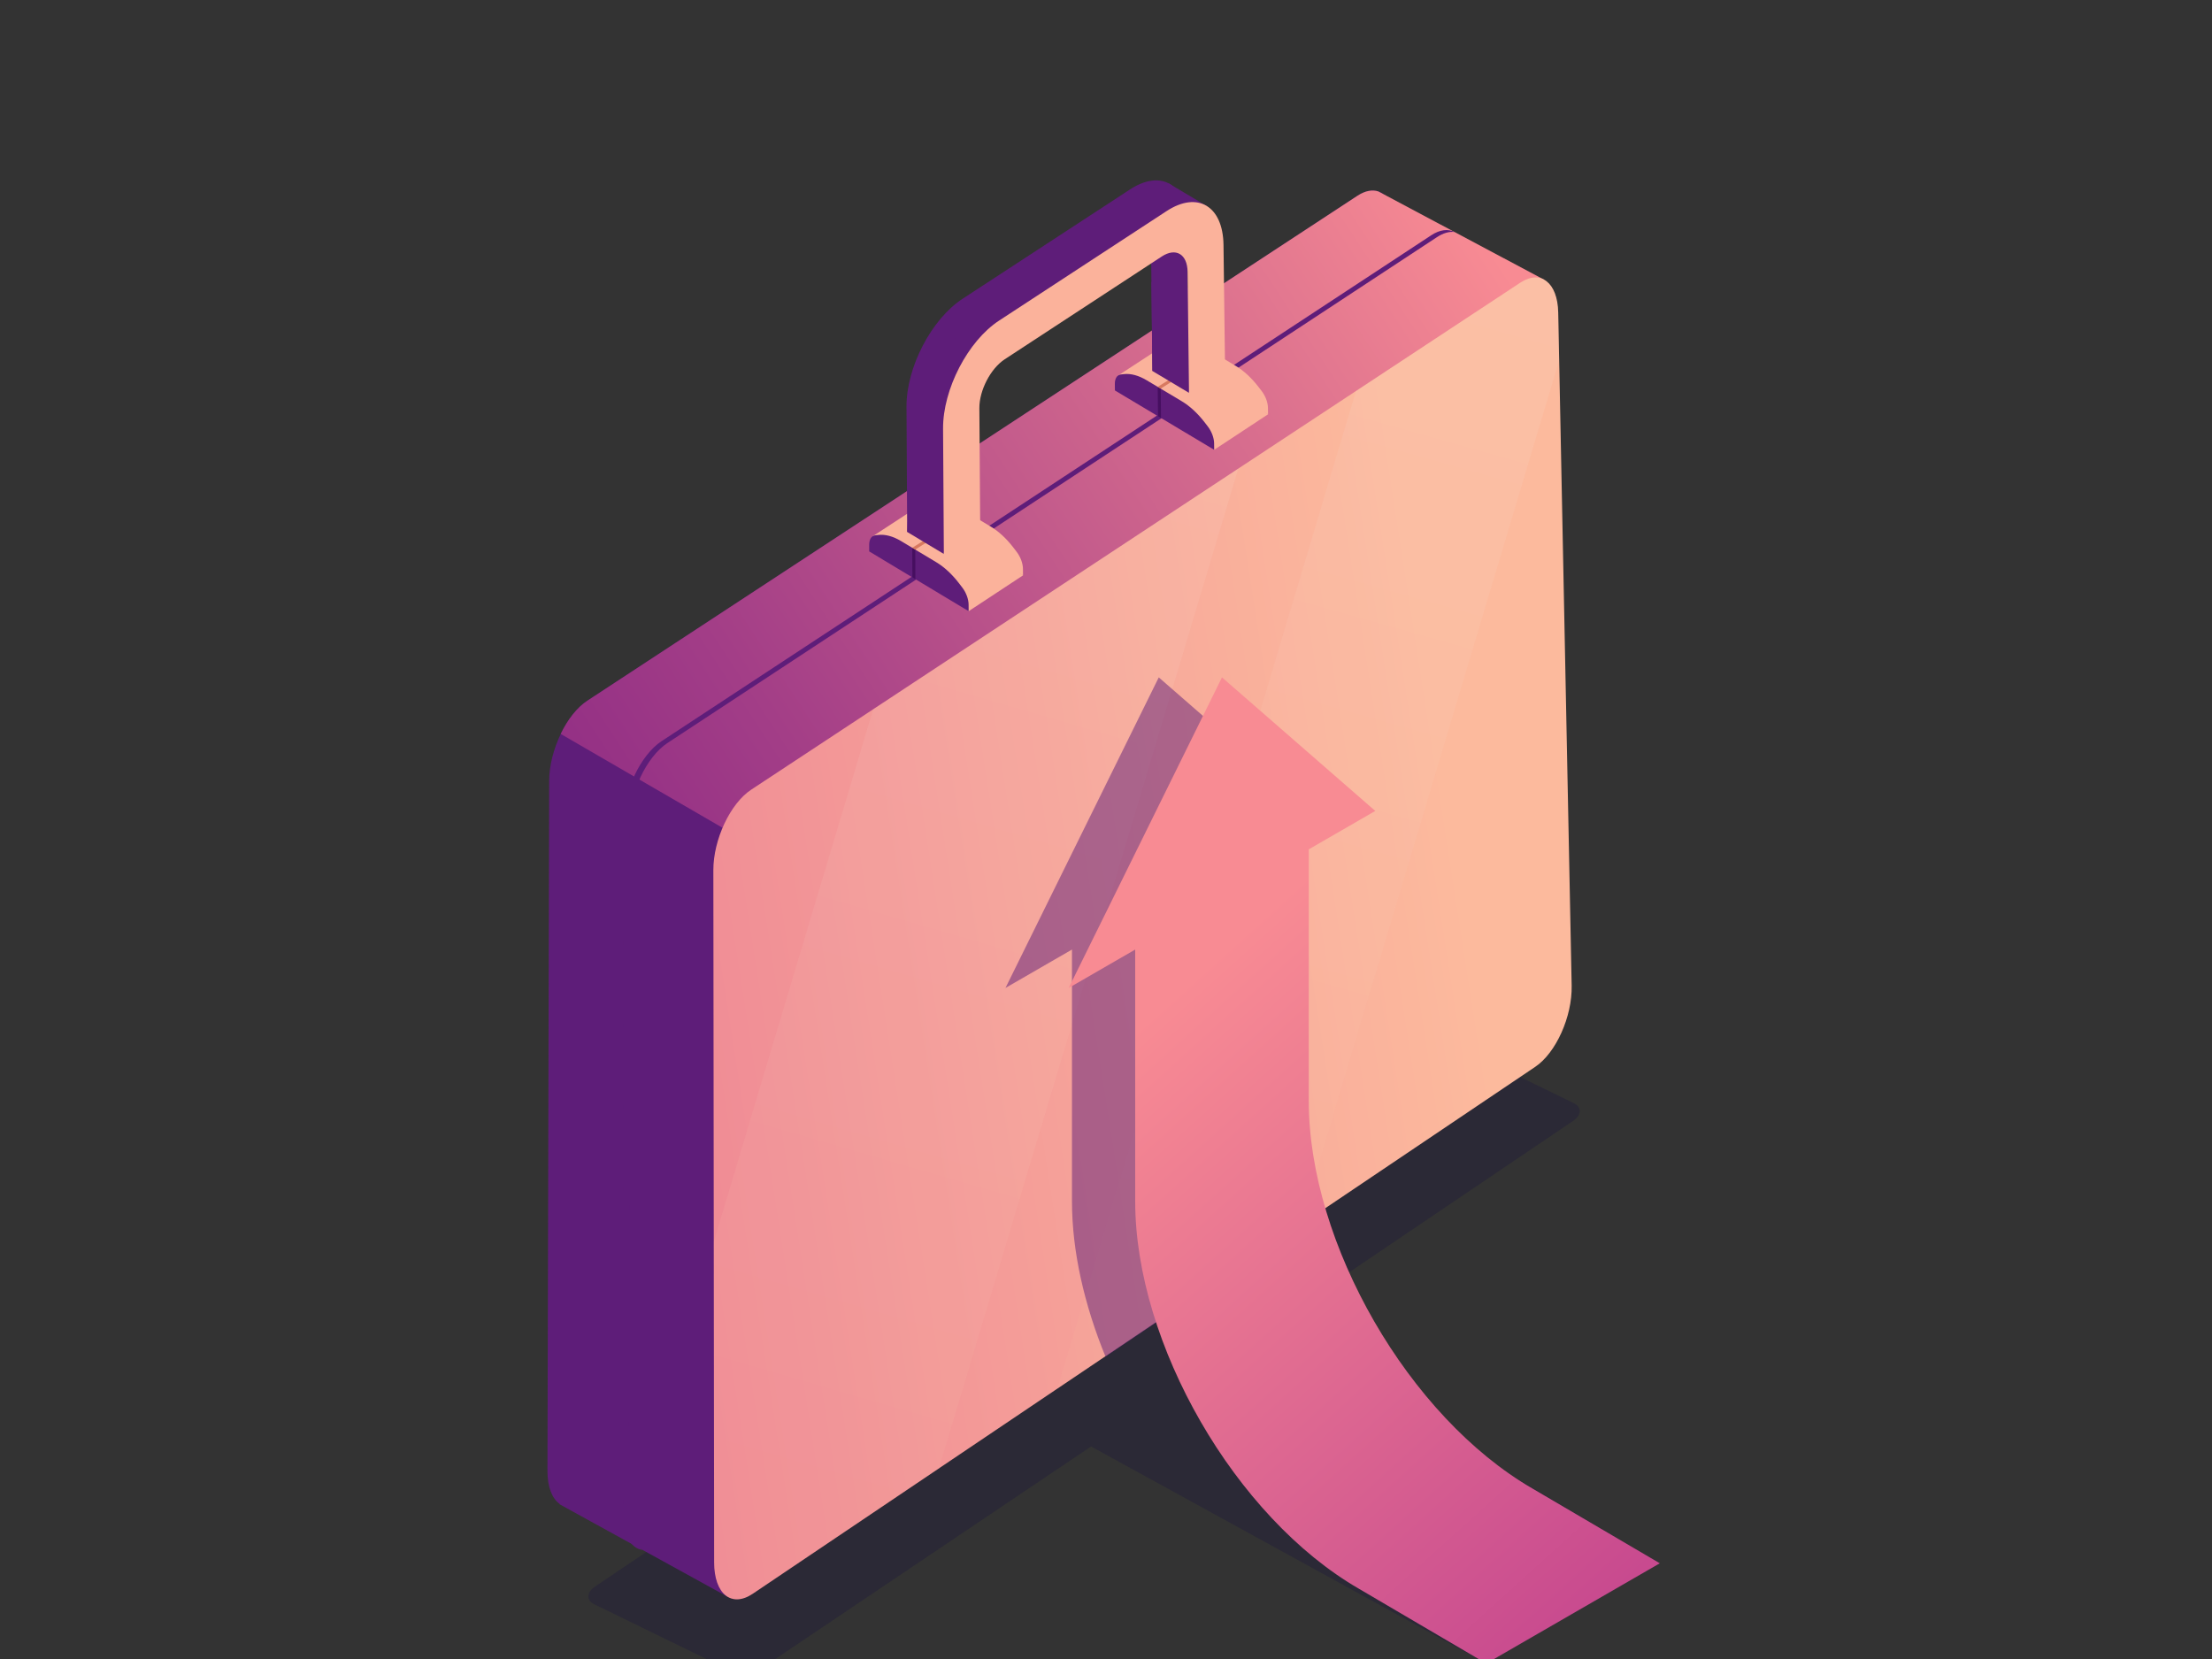 <?xml version="1.0" encoding="utf-8"?>
<!-- Generator: Adobe Illustrator 27.5.0, SVG Export Plug-In . SVG Version: 6.00 Build 0)  -->
<svg version="1.1" id="Ñëîé_1" xmlns="http://www.w3.org/2000/svg" xmlns:xlink="http://www.w3.org/1999/xlink" x="0px" y="0px"
	 viewBox="100 50 400 300" style="enable-background:new 0 0 600 450;" xml:space="preserve">

<rect x="100" y="50" width="400" height="300" fill="#333333" stroke="none"/>

<g>
	<path style="opacity:0.2;fill:#0B0244;" d="M328.732,290.37l55.707-37.658c1.568-1.057,1.645-2.497,0.174-3.215l-24.856-12.124
		c-1.472-0.718-3.936-0.443-5.504,0.615l-146.626,98.896c-1.568,1.057-1.645,2.497-0.174,3.214l24.856,12.124
		c1.472,0.718,3.936,0.443,5.504-0.615l59.493-40.041l71.454,39.25l31.39-18.123L328.732,290.37z"/>
	<g>
		<g>
			<path style="fill:#5E1D79;" d="M201.393,182.739l-0.001-0.02l0.01,0.005c1.242-2.574,2.931-4.781,4.799-6.005l139.271-91.322
				c3.688-2.418,6.747-0.022,6.836,5.356l1.988,121.352c0.09,5.549-2.875,12.086-6.626,14.599l-116.246,77.863l0.25,34.232
				L201.2,322.023l-0.001-0.064c-1.348-0.98-2.209-3.029-2.202-5.991l0.308-124.74C199.313,188.427,200.117,185.389,201.393,182.739
				z"/>
			
				<linearGradient id="SVGID_00000068661823674349909120000014547059395143084706_" gradientUnits="userSpaceOnUse" x1="355.588" y1="168.173" x2="149.362" y2="349.109" gradientTransform="matrix(0.99 0.14 -0.14 0.99 38.639 -125.521)">
				<stop  offset="0" style="stop-color:#F88B93"/>
				<stop  offset="0.206" style="stop-color:#D76D8E"/>
				<stop  offset="0.573" style="stop-color:#A23D87"/>
				<stop  offset="0.849" style="stop-color:#811F82"/>
				<stop  offset="1" style="stop-color:#751480"/>
			</linearGradient>
			<path style="fill:url(#SVGID_00000068661823674349909120000014547059395143084706_);" d="M379.275,100.604l-29.088-15.486
				l-0.933-0.497c-1.087-0.361-2.39-0.137-3.783,0.777L206.2,176.72c-1.869,1.225-3.565,3.424-4.807,6l4.376,2.538l0,0
				l24.891,14.434l122.097-81.407l0,0L379.275,100.604z"/>
			
				<linearGradient id="SVGID_00000154426294576554633210000004411514970408489097_" gradientUnits="userSpaceOnUse" x1="369.728" y1="287.181" x2="91.014" y2="371.814" gradientTransform="matrix(0.99 0.14 -0.14 0.99 38.639 -125.521)">
				<stop  offset="0" style="stop-color:#FCBA9D"/>
				<stop  offset="0.563" style="stop-color:#EE8594"/>
				<stop  offset="1" style="stop-color:#E4608D"/>
			</linearGradient>
			<path style="fill:url(#SVGID_00000154426294576554633210000004411514970408489097_);" d="M377.629,242.911l-141.496,95.282
				c-3.854,2.595-6.986,0.055-6.993-5.67l-0.143-125.171c-0.006-5.546,3.061-12.062,6.848-14.558l139.068-91.671
				c3.682-2.427,6.753-0.024,6.861,5.372l2.434,121.765C384.319,233.826,381.375,240.388,377.629,242.911z"/>
			<path style="fill:#5E1D79;" d="M213.735,323.837l0.088-124.944c0.004-5.536,3.082-12.04,6.872-14.531l139.168-91.487
				c1.143-0.751,2.226-1.037,3.179-0.916c-1.17-0.601-2.642-0.457-4.231,0.587l-139.18,91.481c-3.791,2.491-6.869,8.995-6.873,14.53
				l-0.105,124.937c-0.003,3.941,1.362,6.514,3.552,6.791C214.623,329.448,213.732,327.086,213.735,323.837z"/>
			<g>
				<g>
					<path style="fill:#FBB29B;" d="M279.155,145.221l-6.386-3.831c-1.446-0.868-2.864-1.249-4.114-1.105l-0.551,0.063
						c-0.684,0.078-1.102,0.737-1.096,1.727l0.007,1.18l17.978,10.793l-0.01-1.182c-0.008-0.992-0.44-2.163-1.132-3.068
						l-0.558-0.729C282.028,147.416,280.602,146.089,279.155,145.221z"/>
					<polygon style="fill:#FBB29B;" points="275.164,160.522 284.992,154.047 267.437,140.687 257.753,147.013 					"/>
					<path style="fill:#5E1D79;" d="M269.331,151.68l-6.388-3.837c-1.447-0.869-2.866-1.251-4.118-1.107l-0.552,0.064
						c-0.684,0.079-1.104,0.739-1.1,1.731l0.005,1.181l17.985,10.81l-0.008-1.185c-0.007-0.994-0.438-2.166-1.129-3.072l-0.558-0.73
						C272.205,153.879,270.779,152.551,269.331,151.68z"/>
					<polygon style="fill:#460F60;" points="264.99,154.405 264.96,149.053 265.505,149.38 265.535,154.733 					"/>
					<polygon style="fill:#D87960;" points="264.96,149.057 275.029,142.747 275.493,143.026 265.505,149.384 					"/>
				</g>
				<g>
					<path style="fill:#FBB29B;" d="M323.449,116.158l-6.373-3.804c-1.444-0.861-2.856-1.241-4.1-1.098l-0.548,0.062
						c-0.68,0.078-1.093,0.732-1.082,1.714l0.014,1.17l17.944,10.717l-0.016-1.173c-0.013-0.984-0.449-2.146-1.143-3.043
						l-0.559-0.724C326.32,118.337,324.894,117.021,323.449,116.158z"/>
					<polygon style="fill:#FBB29B;" points="319.562,131.337 329.304,124.918 311.767,111.654 302.167,117.924 					"/>
					<path style="fill:#5E1D79;" d="M313.71,122.562l-6.376-3.81c-1.444-0.863-2.857-1.242-4.102-1.1l-0.549,0.063
						c-0.68,0.077-1.095,0.732-1.084,1.716l0.012,1.173l17.952,10.734l-0.014-1.175c-0.012-0.986-0.448-2.15-1.141-3.049
						l-0.558-0.725C316.582,124.744,315.155,123.425,313.71,122.562z"/>
					<polygon style="fill:#460F60;" points="309.406,125.262 309.347,119.952 309.891,120.277 309.95,125.587 					"/>
					<polygon style="fill:#D87960;" points="309.348,119.956 319.331,113.702 319.794,113.979 309.891,120.281 					"/>
				</g>
				<g>
					<path style="fill:#5E1D79;" d="M263.923,123.546l0.123,22.648l6.58-4.319l-0.138-22.015c-0.02-3.214,2.034-7.172,4.587-8.84
						l28.419-18.578c2.538-1.659,4.622-0.416,4.657,2.777l0.239,21.867l6.522-4.282l-0.263-22.444
						c-0.083-7.038-4.681-9.776-10.277-6.122l-30.311,19.792C268.426,107.71,263.884,116.444,263.923,123.546z"/>
					<path style="fill:#5E1D79;" d="M312.845,91.783l-10.704-2.064l-34.143,25.018l-3.108,17.065l-0.844,14.392l6.632,3.983
						l2.054-17.844l1.635-12.2l7.389-8.258c0,0,12.652-7.976,12.799-8.22C294.701,103.409,312.845,91.783,312.845,91.783z"/>
					<polygon style="fill:#5E1D79;" points="315.009,121.04 308.39,117.086 308.214,100.98 314.821,102.103 316.758,102.619 					
						"/>
					<path style="fill:#5E1D79;" d="M318.329,87.319l-7.137-4.235c0,0,1.563,4.116,1.599,4.094c0.037-0.022,2.384,1.063,2.426,1.062
						L318.329,87.319z"/>
					<path style="fill:#FBB29B;" d="M270.536,127.51l0.142,22.667l6.578-4.323L277.1,123.82c-0.023-3.217,2.029-7.178,4.581-8.848
						l28.411-18.595c2.537-1.661,4.623-0.418,4.66,2.778l0.257,21.885l6.521-4.286l-0.282-22.462
						c-0.088-7.045-4.69-9.784-10.284-6.127l-30.303,19.811C275.027,111.659,270.491,120.401,270.536,127.51z"/>
				</g>
			</g>
		</g>
		
			<linearGradient id="SVGID_00000014630111508160727590000013334137264076156304_" gradientUnits="userSpaceOnUse" x1="262.038" y1="430.449" x2="305.478" y2="127.184" gradientTransform="matrix(0.99 0.14 -0.14 0.99 38.639 -125.521)">
			<stop  offset="0" style="stop-color:#FCBA9D"/>
			<stop  offset="0.597" style="stop-color:#FEE5DA"/>
			<stop  offset="1" style="stop-color:#FFFFFF"/>
		</linearGradient>
		<path style="opacity:0.1;fill:url(#SVGID_00000014630111508160727590000013334137264076156304_);" d="M323.92,134.737
			l-66.016,43.516l-28.83,96.289l0.066,57.981c0.006,5.725,3.138,8.265,6.993,5.67l33.655-22.663L323.92,134.737z"/>
		
			<linearGradient id="SVGID_00000132783785522189753380000011905275514194734211_" gradientUnits="userSpaceOnUse" x1="330.898" y1="368.18" x2="362.343" y2="134.822" gradientTransform="matrix(0.99 0.14 -0.14 0.99 38.639 -125.521)">
			<stop  offset="0" style="stop-color:#FCBA9D"/>
			<stop  offset="0.597" style="stop-color:#FEE5DA"/>
			<stop  offset="1" style="stop-color:#FFFFFF"/>
		</linearGradient>
		<path style="opacity:0.1;fill:url(#SVGID_00000132783785522189753380000011905275514194734211_);" d="M291.193,301.116
			l43.931-29.582l46.823-156.386l-0.173-8.653c-0.108-5.396-3.178-7.799-6.861-5.372l-29.703,19.58L291.193,301.116z"/>
	</g>
	<path style="opacity:0.5;fill:#5E1D79;" d="M325.236,249.103v-5.402v-40.115l12.024-6.942l-27.719-24.152l-27.719,56.159
		l12.024-6.942v40.115v5.402c0,9.031,2.226,18.744,6.07,28.109l30.451-20.505C327.104,266.209,325.236,257.371,325.236,249.103z"/>
	
		<linearGradient id="SVGID_00000115487377644587535330000015748478418721940412_" gradientUnits="userSpaceOnUse" x1="1647.371" y1="335.614" x2="1742.662" y2="230.162" gradientTransform="matrix(-1 0 0 1 2054.496 0)">
		<stop  offset="0" style="stop-color:#C5468F"/>
		<stop  offset="0.301" style="stop-color:#D45B90"/>
		<stop  offset="1" style="stop-color:#F88B93"/>
	</linearGradient>
	<path style="fill:url(#SVGID_00000115487377644587535330000015748478418721940412_);" d="M320.973,172.492l27.719,24.152
		l-12.024,6.942v40.115v5.403c0,25.798,18.112,57.168,40.454,70.067l23.028,13.522l-31.39,18.123l-23.027-13.522
		c-22.342-12.899-40.454-44.27-40.454-70.067v-5.402v-40.115l-12.024,6.942L320.973,172.492z"/>
</g>
</svg>
